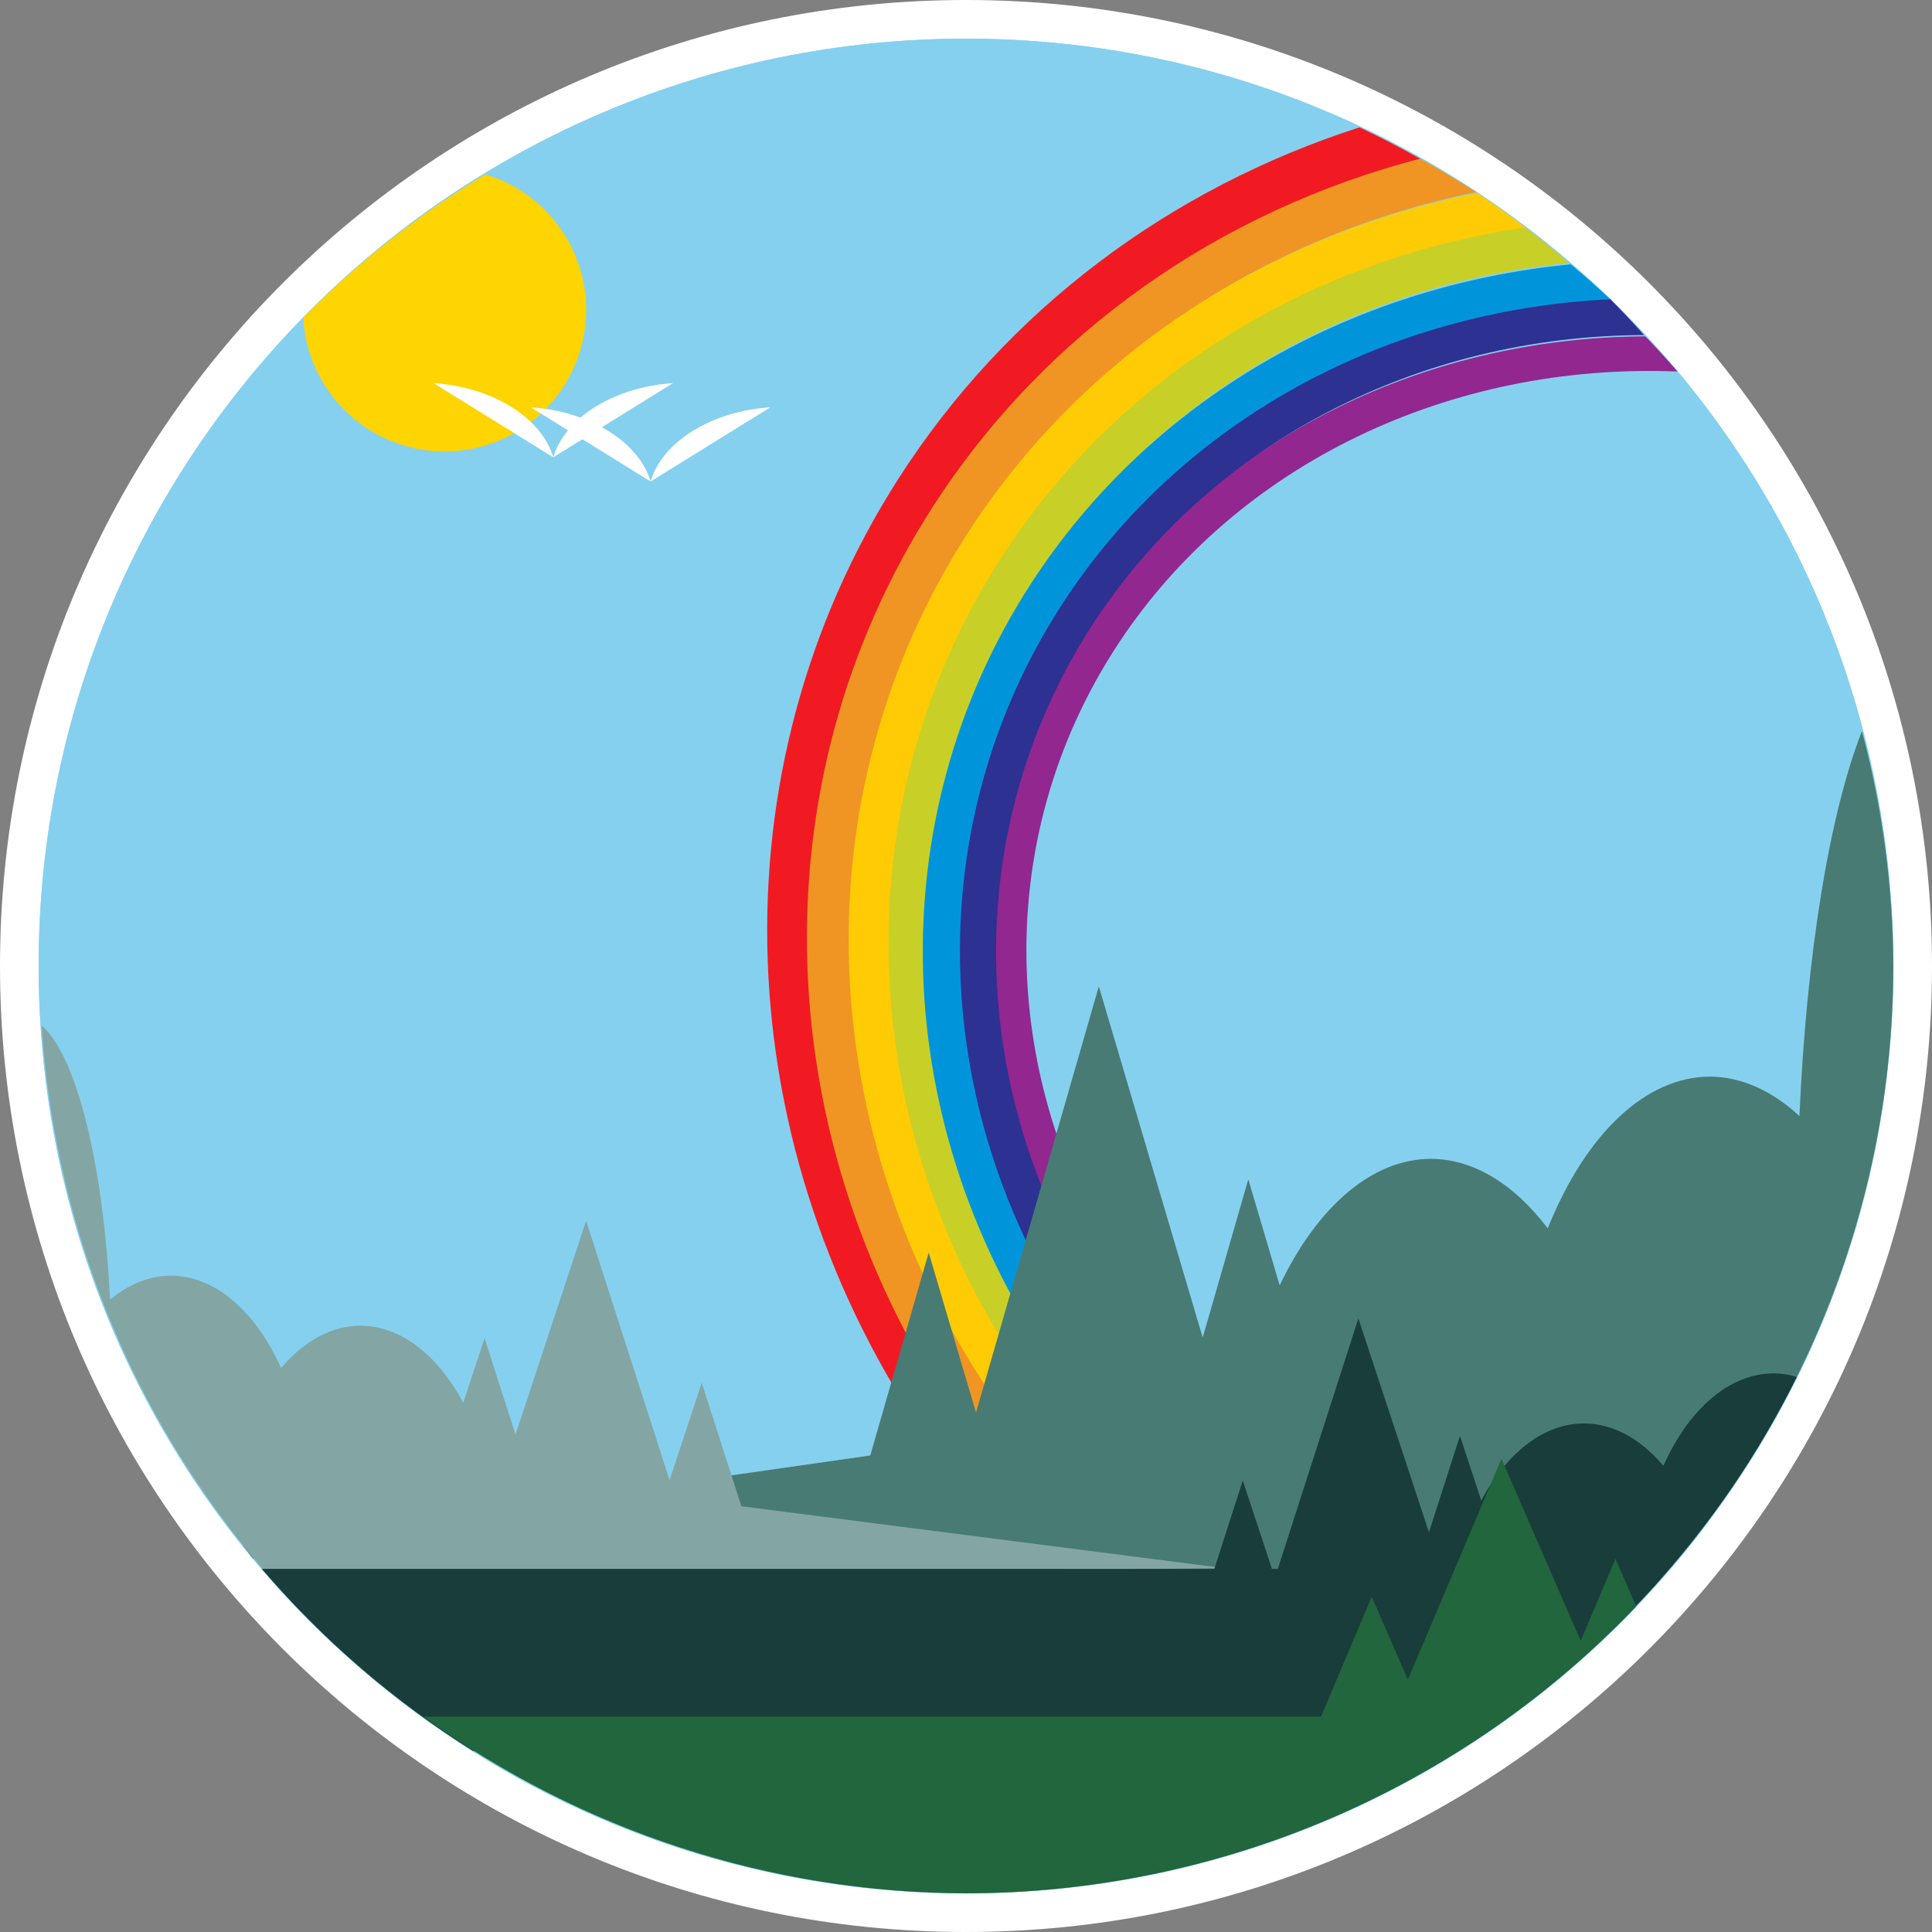 <?xml version="1.0" encoding="iso-8859-1"?>
<!-- Generator: Adobe Illustrator 19.0.0, SVG Export Plug-In . SVG Version: 6.00 Build 0)  -->
<svg version="1.1" id="Layer_1" xmlns="http://www.w3.org/2000/svg" xmlns:xlink="http://www.w3.org/1999/xlink" x="0px" y="0px"
	 viewBox="0 0 500 500" style="enable-background:new 0 0 500 500;" xml:space="preserve">
<rect x="0" y="0" width="500" height="500" fill="#808080" stroke="none"/>
<g transform="translate(1060.82 -407.76)">
	<path style="fill:#FFFFFF;" d="M-560.82,657.76c0,138.071-111.929,250-250,250s-250-111.929-250-250s111.929-250,250-250
		S-560.82,519.689-560.82,657.76z"/>
	<g>
		<path style="fill:#86D0EF;" d="M-1050.82,657.76c0,132.548,107.452,240,240,240s240-107.452,240-240s-107.452-240-240-240
			S-1050.82,525.212-1050.82,657.76z"/>
		<g>
			<circle style="fill:#86D0EF;" cx="-810.819" cy="657.761" r="239.996"/>
		</g>
	</g>
	<g transform="translate(0 540.36)">
		<g shape-rendering="auto" image-rendering="auto" color-rendering="auto" color-interpolation="sRGB">
			<path style="fill:#F11A22;" d="M-708.989-99.639c-48.849,15.696-91.279,47.116-119.328,90.941
				c-48.147,75.226-44.838,173.042,8.273,249.748l9.822-6.863c-50.404-72.796-53.434-164.991-7.934-236.082
				c28.751-44.921,73.598-76.169,124.973-89.564C-698.349-94.38-703.621-97.109-708.989-99.639z"/>
			<path style="fill:#F09523;" d="M-693.31-91.531c-51.746,13.488-97.021,44.875-126.137,90.146
				c-46.143,71.746-42.969,165.044,7.924,238.189l9.389-6.588c-48.301-69.421-51.2-157.32-7.605-225.104
				c29.614-46.045,77.055-77.029,130.938-87.99C-683.535-85.931-688.374-88.818-693.31-91.531z"/>
			<path style="fill:#FFCB05;" d="M-678.523-82.678c-54.111,10.763-101.924,41.689-131.801,87.971
				c-43.769,67.801-40.756,155.973,7.512,225.088l8.891-6.256c-45.812-65.598-48.561-148.64-7.219-212.682
				c30.096-46.621,79.615-76.909,135.266-85.076C-669.992-76.784-674.21-79.8-678.523-82.678z"/>
			<path style="fill:#92278F;" d="M-635.026-45.555c-58.457,0.289-112.585,27.487-143.516,74.084
				c-36.189,54.518-33.682,125.449,6.188,180.969l7.236-5.211c-37.854-52.714-40.106-119.346-5.98-170.756
				c30.602-46.101,85.584-72.354,144.428-69.975C-629.378-39.552-632.164-42.59-635.026-45.555z"/>
			<path style="fill:#C8D027;" d="M-666.046-73.754c-55.612,8.146-105.258,38.406-135.523,85.25
				c-41.563,64.329-38.701,147.989,7.133,213.563l8.438-5.943c-43.502-62.238-46.11-141.022-6.854-201.781
				c30.307-46.908,81.358-76.387,138.1-81.889C-658.423-67.735-662.19-70.803-666.046-73.754z"/>
			<path style="fill:#0095DA;" d="M-654.325-64.18c-57.19,5.511-108.828,35.097-139.588,82.475
				c-39.833,61.353-37.089,141.15,6.83,203.68l8.063-5.703c-41.687-59.353-44.182-134.466-6.57-192.398
				c30.72-47.316,83.69-76.042,141.836-78.768C-647.187-58.092-650.712-61.189-654.325-64.18z"/>
			<path style="fill:#2D3192;" d="M-644.042-55.147c-57.907,2.748-110.858,31.284-141.695,78.604
				c-37.784,57.98-35.177,133.391,6.477,192.475l7.633-5.414c-39.539-56.084-41.905-127.047-6.236-181.781
				c30.535-46.856,84.26-74.423,142.523-74.627C-638.159-49.052-641.061-52.139-644.042-55.147z"/>
		</g>
		<path style="fill:#487B74;" d="M-578.95,56.613c-8.453,21.566-14.348,57.876-16.174,99.625
			c-7.21-6.676-15.14-10.169-23.182-10.211c-16.499,0.048-32.033,14.585-41.965,39.273c-8.861-11.691-19.431-17.975-30.268-17.994
			c-14.922,0.041-29.134,11.944-39.104,32.75l-8.117-27.451l-11.805,40.971l-26.879-90.908l-31.785,110.313l-12.244-41.412
			l-15.129,52.506l-162.357,23.23c0.839,1.124,1.687,2.241,2.545,3.35l151.813,1.189l-2.816,9.773l52.398-0.58l-2.479-8.379
			l23.479-0.26l6.49,0.051l-5.4,18.742l30.471-0.338c2.734,19.592,8.619,37.133,16.855,50.242
			c92.558-35.628,153.667-124.519,153.783-223.697C-570.919,96.872-573.652,76.444-578.95,56.613L-578.95,56.613z"/>
		<path style="fill:#83A6A4;" d="M-1050.048,132.803c4.794,74.289,43.79,142.148,105.563,183.693
			c5.664-8.007,9.709-18.768,11.576-30.797l20.707,0.205l-3.67-11.41l4.385-0.031l15.98,0.158l-1.684,5.102l35.605,0.354
			l-1.914-5.949l119.879-0.844l-125.316-16.064l-10.279-31.963l-8.318,25.209l-21.6-67.156l-18.266,55.344l-8.021-24.941
			l-5.516,16.711c-6.775-12.666-16.432-19.913-26.572-19.938c-7.364,0.011-14.547,3.837-20.568,10.955
			c-6.749-15.031-17.305-23.881-28.518-23.91c-5.465,0.026-10.853,2.152-15.752,6.217
			C-1034.066,168.501-1041.025,140.607-1050.048,132.803L-1050.048,132.803z"/>
	</g>
	<path style="fill:#193D3A;" d="M-709.273,748.967l-20.846,64.814h-1.527l-7.547-22.867l-7.354,22.867h-246.52
		c15.732,18.366,34.15,34.248,54.629,47.109h254.891c37.634-23.529,68.007-57.032,87.742-96.787
		c-1.984-0.589-3.995-0.895-6.01-0.916c-11.213,0.029-21.768,8.881-28.518,23.912c-6.021-7.118-13.203-10.944-20.566-10.957
		c-10.14,0.025-19.798,7.272-26.572,19.939l-5.516-16.713l-8.021,24.941L-709.273,748.967z"/>
	<g transform="translate(0 540.36)">
		<path style="fill:#FED401;" d="M-935.253-87.477c-17.172,10.333-32.982,22.776-47.061,37.039c0.082,1.754,0.29,3.5,0.623,5.225
			c3.972,19.842,23.277,32.706,43.119,28.734c19.842-3.971,32.708-23.276,28.736-43.118c0,0,0,0,0-0.001
			C-912.505-72.874-922.279-83.595-935.253-87.477z"/>
		<path style="fill:#FFFFFF;" d="M-948.622-33.449l30.986,19.197C-920.671-24.562-933.446-32.476-948.622-33.449z M-917.636-14.252
			l7.541-4.672l17.65,10.934c-1.632-5.502-6.123-10.501-12.621-14.049l18.418-11.41c-9.285,0.597-17.97,3.837-23.934,8.928
			c-4.021-1.465-8.391-2.372-12.85-2.664l9.623,5.961C-915.616-19.04-916.909-16.685-917.636-14.252z M-892.444-7.99l30.986-19.195
			C-876.633-26.213-889.409-18.299-892.444-7.99z"/>
		<path style="fill:#21663C;" d="M-672.234,244.912l-24.234,57.182l-9.336-21.467l-13.156,31.041h-232.277
			c40.836,29.623,89.969,45.624,140.418,45.73c65.529-0.034,128.194-26.861,173.449-74.254l-5.369-12.348l-9.002,21.238
			L-672.234,244.912z"/>
	</g>
</g>
<g>
</g>
<g>
</g>
<g>
</g>
<g>
</g>
<g>
</g>
<g>
</g>
<g>
</g>
<g>
</g>
<g>
</g>
<g>
</g>
<g>
</g>
<g>
</g>
<g>
</g>
<g>
</g>
<g>
</g>
</svg>
